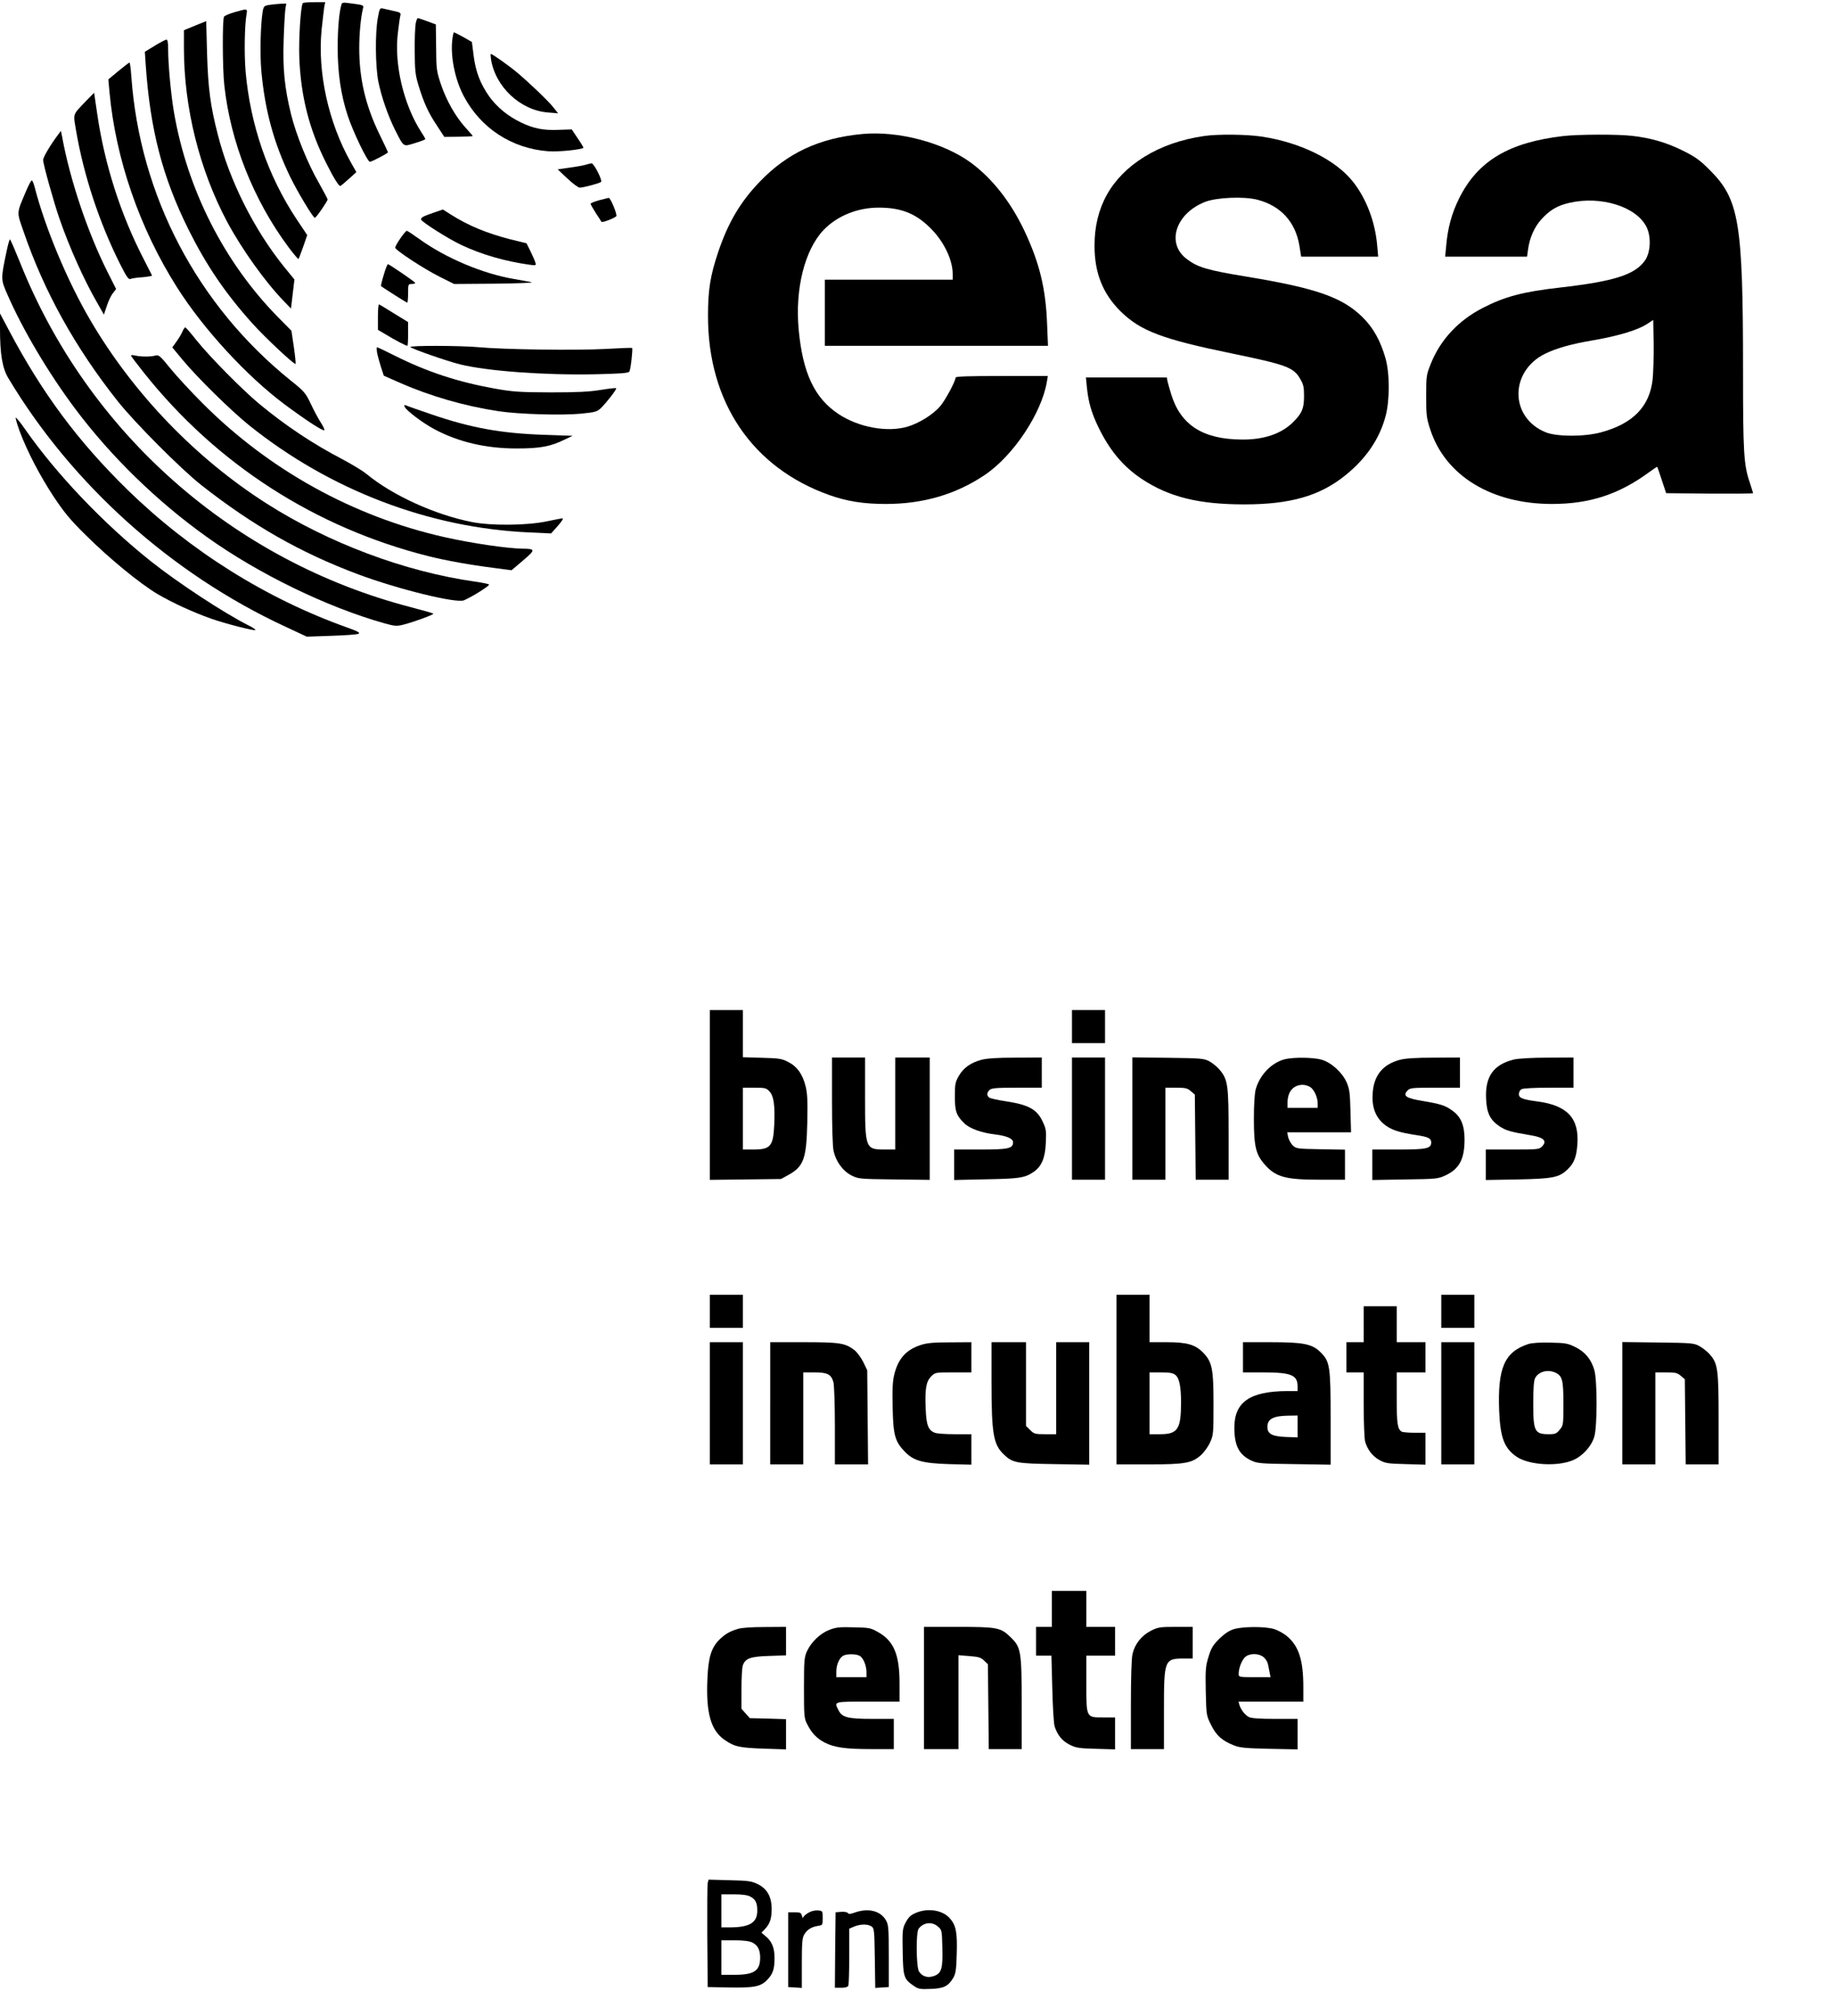 <?xml version="1.0" standalone="no"?>
<!DOCTYPE svg PUBLIC "-//W3C//DTD SVG 20010904//EN"
 "http://www.w3.org/TR/2001/REC-SVG-20010904/DTD/svg10.dtd">
<svg version="1.0" xmlns="http://www.w3.org/2000/svg"
     width="143px" height="157px" viewBox="0 0 1277 1399"
 preserveAspectRatio="xMidYMid meet">
<g transform="translate(0,1399) scale(0.1,-0.1)"
fill="#000000" stroke="none">
<path d="M2107 13983 c-15 -25 -29 -252 -24 -382 11 -268 69 -496 187 -730 53
-106 89 -163 99 -159 5 2 31 24 60 50 l51 46 -39 69 c-155 275 -232 624 -203
920 7 65 15 135 18 156 l7 37 -76 0 c-42 0 -78 -3 -80 -7z"/>
<path d="M2376 13973 c-16 -54 -26 -166 -26 -300 0 -176 22 -327 70 -473 37
-112 137 -320 154 -320 14 0 126 59 126 66 0 2 -27 59 -60 127 -96 197 -140
385 -140 597 0 104 11 215 26 276 6 24 8 24 -103 38 -34 5 -43 3 -47 -11z"/>
<path d="M1875 13971 c-37 -6 -40 -9 -47 -46 -15 -93 -20 -296 -9 -417 25
-272 87 -498 200 -732 51 -105 160 -286 172 -286 9 0 89 116 89 128 0 4 -29
58 -63 119 -76 132 -155 328 -191 471 -45 182 -59 316 -52 517 3 99 9 197 12
218 l6 37 -38 -1 c-22 -1 -57 -5 -79 -8z"/>
<path d="M2629 13878 c-19 -104 -17 -333 4 -441 22 -107 67 -237 117 -337 62
-121 54 -116 138 -90 40 12 72 24 72 28 0 3 -13 26 -30 51 -122 191 -188 471
-161 688 6 54 14 108 17 119 5 20 0 23 -47 33 -30 7 -63 14 -75 17 -20 5 -23
0 -35 -68z"/>
<path d="M1631 13920 c-35 -10 -67 -24 -72 -31 -12 -20 -11 -361 2 -477 43
-395 203 -798 446 -1125 36 -48 68 -86 70 -83 3 2 17 41 33 85 l28 81 -75 112
c-199 300 -322 658 -354 1028 -10 124 -7 318 7 398 7 38 5 38 -85 12z"/>
<path d="M2893 13843 c-4 -21 -8 -108 -7 -193 1 -137 4 -165 27 -241 36 -117
67 -187 128 -278 l51 -78 99 1 c54 1 99 3 99 5 0 2 -23 28 -51 59 -69 76 -133
189 -171 302 -30 90 -32 104 -33 255 l-2 160 -59 22 c-32 12 -62 22 -66 22 -4
1 -11 -16 -15 -36z"/>
<path d="M1358 13827 l-78 -32 0 -125 c0 -415 109 -849 302 -1210 101 -188
263 -415 392 -548 l51 -53 12 101 12 101 -71 87 c-211 261 -382 603 -463 924
-51 197 -67 322 -74 560 l-6 226 -77 -31z"/>
<path d="M3147 13723 c-12 -116 20 -271 79 -384 118 -225 335 -367 590 -386
69 -6 244 13 244 25 0 4 -18 34 -41 67 l-40 60 -89 -3 c-108 -5 -177 9 -266
52 -92 45 -165 105 -220 181 -61 87 -94 171 -108 284 l-12 94 -59 34 c-33 18
-63 33 -66 33 -3 0 -9 -26 -12 -57z"/>
<path d="M1077 13687 l-69 -42 6 -90 c31 -453 117 -782 297 -1145 125 -250
254 -441 444 -653 91 -101 294 -291 302 -283 2 2 -3 55 -12 117 l-17 114 -94
95 c-374 380 -632 889 -724 1428 -21 124 -40 333 -40 438 0 45 -4 64 -12 63
-7 0 -44 -19 -81 -42z"/>
<path d="M3417 13593 c30 -191 203 -354 394 -370 l73 -6 -32 40 c-36 46 -167
171 -255 245 -56 47 -171 128 -181 128 -3 0 -2 -17 1 -37z"/>
<path d="M824 13511 l-70 -58 8 -89 c43 -465 210 -948 469 -1356 183 -290 486
-619 749 -815 152 -113 268 -188 277 -180 3 4 -8 28 -25 54 -17 26 -48 84 -69
129 -36 75 -44 86 -138 161 -651 523 -1052 1286 -1111 2116 -4 53 -9 97 -13
97 -3 0 -38 -27 -77 -59z"/>
<path d="M599 13303 c-97 -102 -90 -83 -69 -210 53 -308 161 -636 305 -923 46
-91 59 -110 73 -105 9 4 48 10 85 12 37 3 66 9 65 12 -2 4 -28 56 -59 116
-160 310 -271 657 -322 1005 l-22 150 -56 -57z"/>
<path d="M398 13060 c-49 -66 -98 -149 -98 -167 0 -29 75 -298 115 -412 69
-199 168 -419 257 -574 l51 -90 20 59 c10 32 29 73 42 89 l23 30 -63 125
c-136 272 -257 632 -312 930 l-9 45 -26 -35z"/>
<path d="M6000 13073 c-297 -28 -520 -131 -712 -331 -137 -142 -222 -287 -291
-493 -54 -161 -70 -261 -70 -439 -1 -603 309 -1059 847 -1249 123 -43 236 -61
391 -61 260 0 489 67 690 203 198 134 393 428 430 645 l7 42 -321 0 c-234 0
-321 -3 -321 -11 0 -25 -71 -156 -106 -198 -51 -59 -143 -117 -227 -143 -141
-42 -340 -6 -481 87 -168 111 -250 286 -278 589 -26 282 42 552 172 690 94 99
238 158 388 157 161 0 267 -46 373 -159 84 -90 139 -209 139 -304 l0 -38 -445
0 -445 0 0 -230 0 -230 776 0 777 0 -6 148 c-9 250 -53 429 -158 652 -94 198
-221 361 -369 471 -190 141 -509 226 -760 202z"/>
<path d="M8379 13059 c-159 -23 -298 -72 -416 -145 -230 -143 -347 -351 -346
-619 0 -189 58 -333 181 -455 139 -137 291 -194 778 -294 373 -77 426 -96 471
-174 24 -40 28 -58 28 -122 0 -86 -14 -119 -75 -180 -82 -82 -205 -124 -360
-122 -269 2 -423 101 -489 313 -11 35 -22 76 -26 92 l-5 27 -281 0 -282 0 7
-70 c10 -100 31 -173 76 -268 80 -167 173 -279 304 -367 191 -127 398 -178
716 -178 319 0 525 59 701 201 145 116 239 254 281 411 30 110 30 297 0 404
-35 122 -85 213 -161 287 -139 137 -322 201 -800 280 -280 46 -346 65 -424
125 -143 109 -75 316 130 396 80 31 270 39 363 15 163 -42 266 -155 293 -321
l12 -75 268 0 268 0 -7 78 c-14 165 -76 327 -169 444 -121 152 -366 273 -635
313 -102 16 -309 18 -401 4z"/>
<path d="M10880 13059 c-380 -44 -596 -173 -726 -434 -51 -103 -79 -206 -89
-323 l-8 -82 285 0 285 0 7 51 c11 80 43 154 93 209 57 63 110 95 193 114 221
52 472 -27 540 -171 32 -68 26 -174 -12 -229 -70 -100 -216 -146 -593 -189
-255 -29 -382 -62 -537 -142 -168 -86 -294 -221 -360 -386 -32 -79 -33 -87
-33 -227 0 -133 2 -152 29 -234 105 -320 426 -516 846 -516 264 0 467 67 678
222 30 22 54 38 55 36 1 -1 16 -43 32 -93 l30 -90 303 -3 c166 -1 302 0 302 3
0 2 -11 37 -24 77 -41 120 -46 210 -46 763 0 1051 -26 1203 -234 1410 -68 68
-98 89 -186 133 -116 57 -221 87 -350 102 -101 12 -374 11 -480 -1z m621
-1692 c-21 -190 -137 -309 -360 -369 -114 -31 -305 -31 -383 0 -252 101 -255
424 -5 547 78 38 176 66 321 91 193 33 327 74 395 120 l36 24 3 -162 c1 -90
-2 -202 -7 -251z"/>
<path d="M4075 12859 c-16 -5 -67 -14 -112 -20 l-82 -12 67 -63 c37 -35 75
-63 86 -64 25 0 139 30 149 40 11 10 -50 130 -66 129 -6 0 -25 -5 -42 -10z"/>
<path d="M180 12673 c-66 -157 -65 -137 -15 -281 142 -414 358 -804 654 -1177
118 -149 440 -472 582 -584 358 -281 690 -470 1090 -620 279 -104 686 -204
738 -181 62 27 182 103 174 110 -4 4 -48 13 -98 20 -487 69 -1018 268 -1448
542 -494 314 -928 765 -1226 1272 -162 275 -318 649 -391 934 -6 23 -14 42
-19 42 -5 0 -23 -35 -41 -77z"/>
<path d="M4168 12612 c-32 -9 -58 -20 -58 -24 0 -5 17 -34 37 -66 21 -31 38
-58 38 -59 5 -10 105 30 105 41 0 27 -43 126 -54 125 -6 -1 -37 -9 -68 -17z"/>
<path d="M3018 12526 c-75 -26 -88 -33 -88 -47 0 -15 191 -136 283 -179 141
-66 301 -112 471 -136 47 -6 48 -6 41 17 -4 13 -19 48 -34 78 l-27 54 -110 27
c-165 42 -296 96 -420 175 l-52 33 -64 -22z"/>
<path d="M2786 12347 c-20 -29 -36 -58 -36 -64 0 -17 198 -147 312 -204 l98
-49 283 2 c155 2 271 6 257 10 -14 3 -70 14 -125 23 -216 37 -472 145 -653
275 -46 33 -87 60 -91 60 -5 0 -25 -24 -45 -53z"/>
<path d="M47 12263 c-42 -199 -42 -201 4 -305 107 -246 286 -547 470 -793 249
-333 571 -647 919 -895 358 -256 836 -488 1235 -600 72 -20 85 -21 130 -10 72
18 217 71 211 77 -3 3 -72 23 -153 44 -1239 320 -2252 1213 -2725 2402 -35 86
-65 157 -69 157 -3 0 -13 -35 -22 -77z"/>
<path d="M2671 12095 c-13 -42 -21 -78 -20 -79 12 -11 178 -116 183 -116 3 0
6 29 6 65 0 63 1 65 25 65 14 0 25 3 24 8 0 6 -168 121 -189 130 -4 1 -17 -32
-29 -73z"/>
<path d="M2630 11802 l0 -91 58 -34 c60 -37 137 -77 147 -77 3 0 5 37 5 83 l0
82 -98 60 c-53 33 -100 62 -104 63 -5 2 -8 -37 -8 -86z"/>
<path d="M0 11720 c0 -178 16 -275 58 -345 443 -740 1135 -1361 1927 -1728
l150 -70 172 6 c94 3 179 9 188 14 13 8 -5 17 -77 43 -563 200 -1095 533
-1532 960 -344 336 -594 673 -825 1110 l-61 115 0 -105z"/>
<path d="M1270 11700 c-7 -17 -26 -49 -42 -71 l-29 -40 72 -87 c104 -125 336
-353 464 -456 562 -450 1251 -713 1949 -744 l151 -7 35 39 c40 44 54 66 43 66
-4 0 -55 -10 -113 -22 -139 -28 -382 -30 -515 -4 -258 51 -553 185 -735 335
-25 21 -97 64 -160 98 -210 109 -404 238 -587 390 -119 99 -344 327 -437 443
-37 47 -71 86 -76 88 -4 1 -13 -11 -20 -28z"/>
<path d="M2856 11591 c15 -14 253 -97 345 -120 190 -47 588 -76 938 -69 180 4
235 8 241 19 9 14 25 157 19 164 -2 2 -87 -1 -189 -7 -196 -11 -705 -4 -875
12 -130 12 -492 13 -479 1z"/>
<path d="M2624 11553 c4 -21 16 -66 27 -100 l20 -61 107 -47 c215 -95 454
-164 692 -200 140 -21 438 -30 574 -17 98 10 111 13 138 39 39 38 112 132 106
138 -3 3 -52 -3 -109 -12 -79 -13 -163 -17 -349 -17 -219 1 -261 4 -390 27
-255 46 -466 115 -692 228 -65 33 -121 59 -124 59 -3 0 -3 -17 0 -37z"/>
<path d="M912 11531 c2 -6 42 -59 90 -119 506 -636 1193 -1078 1983 -1276 121
-30 287 -60 453 -81 l122 -16 80 68 c88 75 88 81 -5 82 -109 2 -354 38 -545
81 -633 143 -1218 467 -1680 930 -80 80 -181 189 -224 242 -72 89 -82 97 -105
90 -33 -9 -97 -9 -139 0 -20 5 -32 4 -30 -1z"/>
<path d="M2816 11176 c10 -25 123 -111 205 -155 168 -90 359 -135 574 -135
164 0 235 13 335 62 l55 26 -200 7 c-300 10 -511 49 -785 143 -85 29 -163 56
-173 61 -13 5 -16 4 -11 -9z"/>
<path d="M136 11008 c53 -142 140 -309 238 -458 72 -108 115 -161 221 -265
165 -164 378 -338 500 -411 106 -62 248 -127 375 -172 100 -35 299 -86 307
-79 3 3 -18 18 -47 32 -176 89 -495 299 -681 447 -331 264 -654 603 -874 917
-31 45 -60 81 -65 81 -4 0 8 -42 26 -92z"/>
<path d="M4940 6389 l0 -590 248 3 247 3 51 28 c107 59 126 112 132 363 3 154
1 203 -12 255 -21 84 -59 137 -121 168 -44 23 -63 26 -182 29 l-133 4 0 164 0
164 -115 0 -115 0 0 -591z m415 25 c30 -32 39 -98 33 -232 -7 -151 -26 -172
-148 -172 l-70 0 0 215 0 215 80 0 c74 0 83 -2 105 -26z"/>
<path d="M7460 6865 l0 -115 115 0 115 0 0 115 0 115 -115 0 -115 0 0 -115z"/>
<path d="M5790 6350 c0 -177 4 -320 11 -350 16 -73 64 -139 124 -170 48 -24
54 -25 297 -28 l248 -3 0 425 0 426 -120 0 -120 0 0 -320 0 -320 -71 0 c-137
0 -139 5 -139 365 l0 275 -115 0 -115 0 0 -300z"/>
<path d="M6830 6634 c-75 -20 -124 -55 -157 -111 -25 -44 -28 -57 -28 -143 0
-105 10 -133 66 -188 37 -36 120 -66 214 -77 81 -10 125 -29 125 -54 0 -44
-32 -51 -227 -51 l-183 0 0 -106 0 -106 223 5 c230 4 269 10 328 50 57 38 83
98 87 204 4 81 2 97 -21 145 -39 87 -99 120 -260 144 -55 8 -107 20 -114 26
-17 14 -16 33 3 52 13 13 45 16 190 16 l174 0 0 105 0 105 -182 -1 c-128 0
-200 -5 -238 -15z"/>
<path d="M7460 6225 l0 -425 115 0 115 0 0 425 0 425 -115 0 -115 0 0 -425z"/>
<path d="M7880 6226 l0 -426 115 0 115 0 0 320 0 320 74 0 c65 0 79 -3 103
-24 l28 -24 3 -296 3 -296 114 0 115 0 0 313 c0 347 -5 382 -61 450 -17 21
-50 48 -72 60 -40 21 -56 22 -289 25 l-248 3 0 -425z"/>
<path d="M8945 6639 c-93 -22 -177 -107 -206 -209 -8 -28 -13 -106 -13 -205 0
-193 13 -248 75 -319 77 -88 145 -106 389 -106 l170 0 0 104 0 105 -170 3
c-166 3 -170 4 -195 28 -13 14 -27 40 -31 58 l-6 32 222 0 222 0 -4 148 c-3
128 -7 154 -27 200 -31 69 -106 137 -174 157 -56 16 -188 18 -252 4z m174
-195 c28 -20 51 -72 51 -114 l0 -30 -105 0 -105 0 0 34 c0 78 39 125 105 126
17 0 41 -7 54 -16z"/>
<path d="M9742 6634 c-117 -31 -180 -106 -189 -228 -8 -94 16 -164 72 -214 48
-43 106 -63 234 -82 80 -12 101 -22 101 -51 0 -42 -33 -49 -227 -49 l-183 0 0
-106 0 -106 228 4 c220 3 229 4 283 29 95 45 131 113 131 249 0 98 -25 158
-84 200 -50 37 -84 47 -209 68 -114 19 -138 35 -105 71 18 20 30 21 193 21
l173 0 0 105 0 105 -182 -1 c-125 0 -200 -5 -236 -15z"/>
<path d="M10535 6636 c-142 -35 -201 -119 -193 -274 4 -97 28 -146 91 -189 46
-31 78 -40 220 -64 92 -15 116 -40 77 -79 -19 -19 -33 -20 -205 -20 l-185 0 0
-106 0 -106 223 4 c247 5 288 14 347 71 44 42 61 86 67 172 14 183 -70 273
-282 300 -99 13 -125 24 -125 50 0 14 8 29 19 35 12 6 92 10 190 10 l171 0 0
105 0 105 -182 -1 c-108 0 -204 -6 -233 -13z"/>
<path d="M4940 4885 l0 -115 115 0 115 0 0 115 0 115 -115 0 -115 0 0 -115z"/>
<path d="M7770 4410 l0 -590 223 0 c255 0 303 9 366 66 21 19 49 58 62 87 23
50 24 62 24 267 0 248 -10 295 -75 360 -54 54 -111 70 -252 70 l-118 0 0 165
0 165 -115 0 -115 0 0 -590z m410 32 c27 -22 39 -80 39 -192 0 -184 -23 -220
-145 -220 l-74 0 0 215 0 215 79 0 c61 0 84 -4 101 -18z"/>
<path d="M10030 4885 l0 -115 115 0 115 0 0 115 0 115 -115 0 -115 0 0 -115z"/>
<path d="M9490 4795 l0 -125 -60 0 -60 0 0 -105 0 -105 60 0 60 0 0 -222 c0
-123 5 -239 10 -259 16 -56 51 -102 100 -129 40 -22 59 -25 183 -28 l137 -4 0
111 0 111 -77 0 c-43 0 -83 4 -89 8 -29 19 -34 56 -34 231 l0 181 100 0 100 0
0 105 0 105 -100 0 -100 0 0 125 0 125 -115 0 -115 0 0 -125z"/>
<path d="M4940 4245 l0 -425 115 0 115 0 0 425 0 425 -115 0 -115 0 0 -425z"/>
<path d="M5360 4245 l0 -425 115 0 115 0 0 320 0 320 78 0 c91 0 116 -13 132
-68 5 -21 10 -151 10 -304 l0 -268 116 0 115 0 -3 328 -3 327 -28 58 c-16 31
-43 68 -61 82 -65 49 -100 55 -352 55 l-234 0 0 -425z"/>
<path d="M6409 4651 c-102 -33 -157 -93 -185 -203 -12 -47 -15 -100 -12 -232
4 -193 16 -237 86 -309 61 -62 122 -79 305 -85 l157 -4 0 106 0 106 -114 0
c-63 0 -126 4 -140 10 -46 17 -60 54 -64 167 -6 140 3 189 38 225 28 28 29 28
154 28 l126 0 0 105 0 105 -147 -1 c-113 0 -161 -4 -204 -18z"/>
<path d="M6900 4398 c0 -368 13 -440 87 -510 60 -57 86 -62 351 -66 l242 -4 0
426 0 426 -115 0 -115 0 0 -320 0 -320 -76 0 c-70 0 -78 2 -105 29 l-29 29 0
291 0 291 -120 0 -120 0 0 -272z"/>
<path d="M8650 4565 l0 -105 138 0 c197 0 242 -18 242 -97 l0 -33 -72 0 c-259
-1 -368 -76 -368 -254 0 -127 33 -190 120 -230 41 -19 66 -21 298 -24 l252 -4
0 319 c0 365 -5 398 -69 462 -59 59 -119 71 -349 71 l-192 0 0 -105z m380
-481 l0 -76 -84 3 c-94 4 -126 22 -126 69 0 56 40 78 148 79 l62 1 0 -76z"/>
<path d="M10030 4245 l0 -425 115 0 115 0 0 425 0 425 -115 0 -115 0 0 -425z"/>
<path d="M10635 4657 c-166 -55 -214 -167 -202 -468 8 -184 36 -258 122 -316
86 -58 284 -70 393 -23 67 29 127 96 147 163 21 71 21 393 0 464 -22 75 -65
126 -132 159 -52 26 -69 29 -173 31 -74 2 -129 -2 -155 -10z m194 -201 c44
-23 51 -53 51 -216 0 -145 -1 -149 -26 -179 -22 -27 -32 -31 -74 -31 -101 0
-110 19 -110 217 0 99 4 156 13 173 24 47 92 64 146 36z"/>
<path d="M11290 4246 l0 -426 115 0 115 0 0 320 0 320 74 0 c65 0 79 -3 103
-24 l28 -24 3 -296 3 -296 114 0 115 0 0 313 c0 348 -5 388 -62 453 -17 19
-50 45 -72 57 -38 21 -56 22 -288 25 l-248 3 0 -425z"/>
<path d="M7320 2815 l0 -125 -55 0 -55 0 0 -100 0 -100 54 0 53 0 6 -227 c3
-126 10 -244 16 -264 19 -61 53 -103 106 -129 44 -22 66 -25 183 -28 l132 -4
0 111 0 111 -80 0 c-122 0 -120 -5 -120 235 l0 195 100 0 100 0 0 100 0 100
-100 0 -100 0 0 125 0 125 -120 0 -120 0 0 -125z"/>
<path d="M5135 2676 c-58 -18 -86 -34 -128 -74 -56 -55 -78 -123 -84 -272 -11
-240 24 -361 121 -427 69 -47 103 -54 274 -60 l152 -5 0 105 0 105 -126 4
-126 3 -29 33 -29 32 0 140 c0 76 4 150 10 164 18 47 52 60 181 64 l119 4 0
99 0 99 -147 -1 c-89 0 -164 -5 -188 -13z"/>
<path d="M5771 2669 c-64 -25 -125 -84 -155 -148 -19 -42 -21 -62 -21 -256 0
-201 1 -212 24 -255 31 -61 67 -97 121 -125 67 -34 145 -45 322 -45 l158 0 0
105 0 105 -150 0 c-170 0 -209 10 -234 59 -33 63 -38 61 204 61 l220 0 0 128
c0 199 -40 295 -150 356 -51 29 -62 31 -170 33 -97 3 -123 0 -169 -18z m211
-180 c25 -13 48 -68 48 -114 l0 -35 -105 0 -105 0 0 40 c0 46 21 94 47 109 24
14 89 14 115 0z"/>
<path d="M6430 2265 l0 -425 120 0 120 0 0 326 0 327 77 -6 c64 -5 80 -10 102
-32 l26 -25 3 -295 3 -295 114 0 115 0 0 313 c0 370 -4 395 -79 467 -67 65
-91 70 -365 70 l-236 0 0 -425z"/>
<path d="M8009 2663 c-66 -34 -113 -94 -128 -163 -7 -31 -11 -173 -11 -355 l0
-305 115 0 115 0 0 270 c0 352 3 360 141 360 l59 0 0 110 0 110 -118 0 c-109
0 -123 -2 -173 -27z"/>
<path d="M8586 2674 c-34 -11 -64 -31 -102 -68 -44 -44 -56 -65 -74 -125 -20
-64 -22 -89 -19 -239 4 -166 4 -168 37 -234 36 -73 76 -109 156 -141 44 -18
80 -21 249 -25 l197 -4 0 106 0 106 -157 0 c-106 0 -166 4 -182 13 -27 14 -56
51 -66 85 l-6 22 225 0 226 0 0 103 c0 184 -31 282 -112 351 -23 20 -65 43
-92 51 -64 19 -216 18 -280 -1z m207 -194 c14 -11 28 -34 31 -50 3 -17 9 -43
12 -60 l6 -30 -111 0 c-109 0 -111 1 -111 23 0 38 19 89 42 114 28 30 94 32
131 3z"/>
<path d="M4925 909 c-3 -13 -4 -181 -3 -374 l3 -350 150 -3 c172 -3 219 6 263
52 41 42 52 75 52 154 0 73 -20 118 -67 155 l-24 20 25 26 c34 36 46 72 46
140 0 83 -31 139 -95 171 -45 22 -65 25 -197 28 l-147 4 -6 -23z m295 -94 c38
-20 50 -43 50 -99 0 -83 -53 -115 -187 -116 l-63 0 0 115 0 115 85 0 c57 0 96
-5 115 -15z m15 -320 c38 -19 55 -51 55 -105 0 -92 -42 -120 -179 -120 l-91 0
0 120 0 120 91 0 c61 0 102 -5 124 -15z"/>
<path d="M5623 700 c-18 -11 -33 -25 -34 -32 -1 -7 -4 -2 -8 12 -6 22 -12 25
-51 25 l-45 0 0 -260 0 -260 48 -3 47 -3 0 171 c0 140 3 177 16 199 20 35 49
53 94 61 35 5 35 6 35 55 0 50 0 50 -35 53 -22 1 -47 -5 -67 -18z"/>
<path d="M5951 704 c-32 -12 -46 -13 -51 -4 -4 6 -24 10 -46 8 l-39 -3 -3
-262 -2 -263 44 0 c31 0 46 5 50 16 3 9 6 101 6 205 l0 190 35 15 c44 18 96
18 121 0 18 -13 19 -30 22 -221 l3 -206 47 3 47 3 0 215 c0 198 -2 218 -20
250 -38 65 -121 86 -214 54z"/>
<path d="M6387 706 c-49 -18 -64 -32 -88 -79 -18 -35 -20 -55 -17 -197 3 -176
8 -190 79 -238 30 -21 43 -23 116 -20 91 3 123 19 158 79 16 28 20 57 23 164
5 149 -5 200 -48 248 -47 54 -142 72 -223 43z m140 -100 c28 -24 28 -26 31
-149 4 -145 -6 -178 -61 -196 -41 -14 -78 -3 -101 31 -20 29 -23 273 -3 299
34 44 92 51 134 15z"/>
</g>
</svg>
